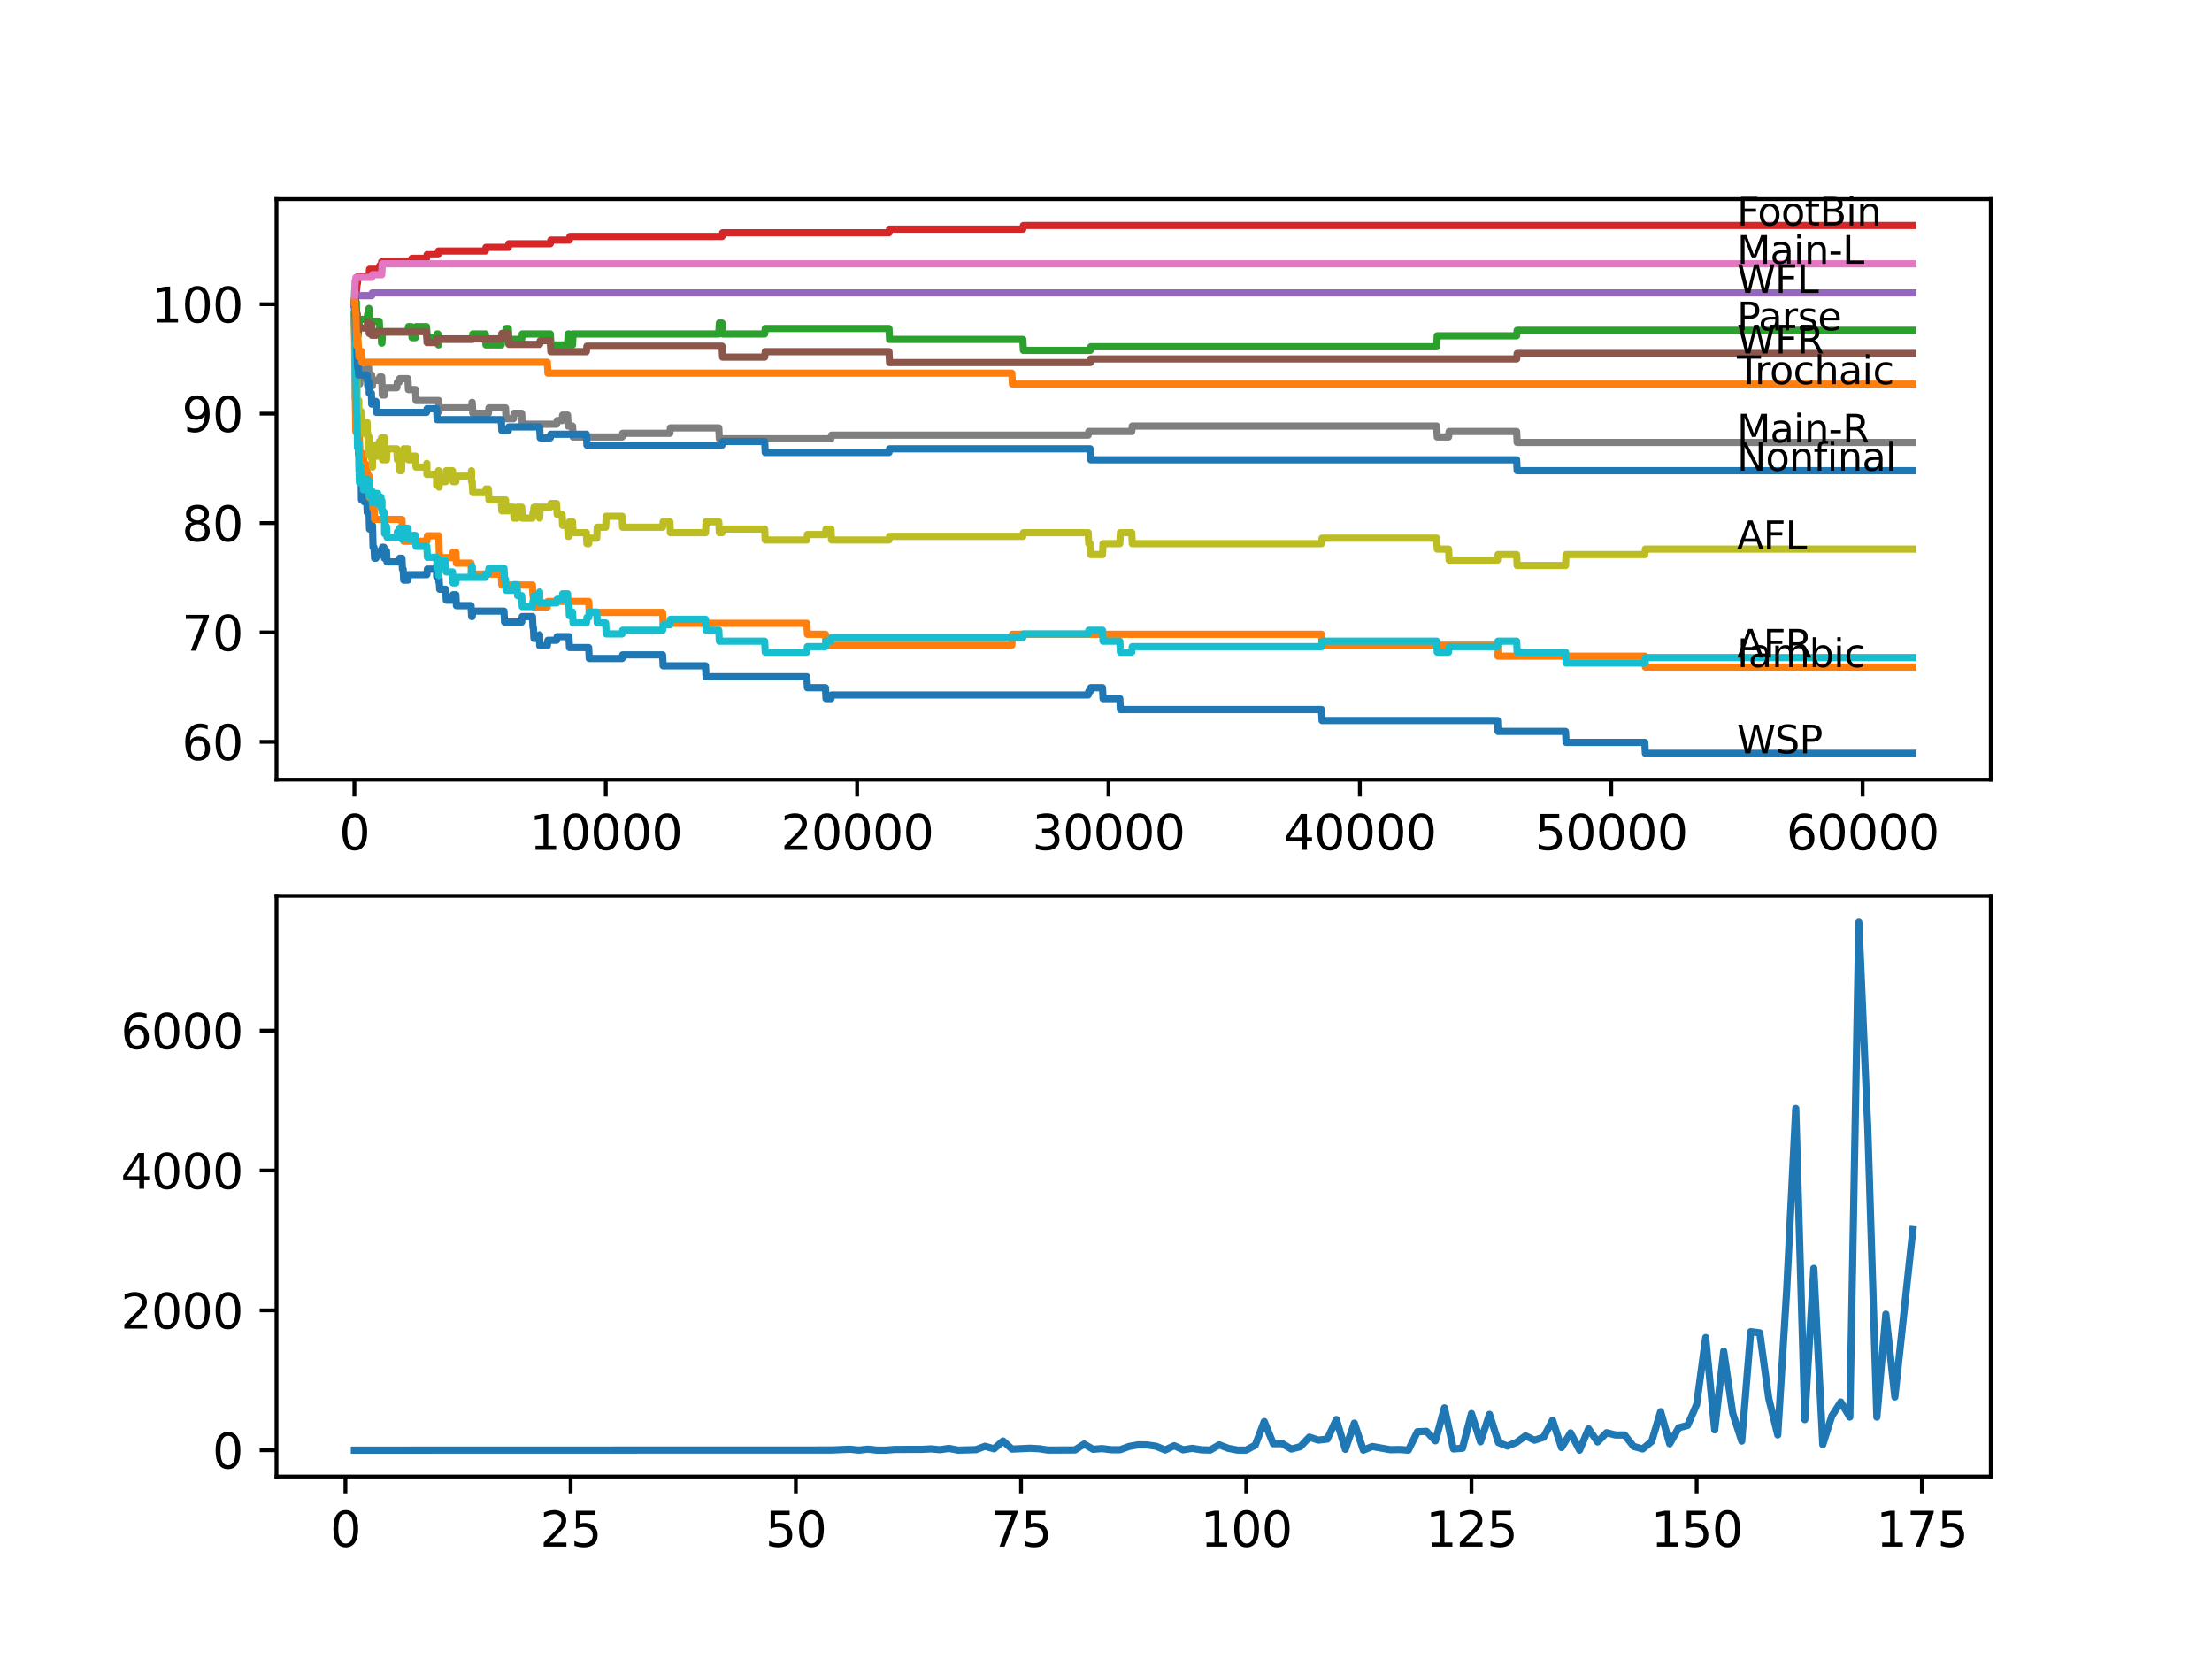 <?xml version="1.0" encoding="utf-8" standalone="no"?>
<!DOCTYPE svg PUBLIC "-//W3C//DTD SVG 1.1//EN"
  "http://www.w3.org/Graphics/SVG/1.1/DTD/svg11.dtd">
<svg xmlns:xlink="http://www.w3.org/1999/xlink" width="460.8pt" height="345.6pt" viewBox="0 0 460.8 345.6" xmlns="http://www.w3.org/2000/svg" version="1.1">
 <defs>
  <style type="text/css">*{stroke-linejoin: round; stroke-linecap: butt}</style>
 </defs>
 <g id="figure_1">
  <g id="patch_1">
   <path d="M 0 345.6 
L 460.8 345.6 
L 460.8 0 
L 0 0 
z
" style="fill: #ffffff"/>
  </g>
  <g id="axes_1">
   <g id="patch_2">
    <path d="M 57.6 162.432 
L 414.72 162.432 
L 414.72 41.472 
L 57.6 41.472 
z
" style="fill: #ffffff"/>
   </g>
   <g id="matplotlib.axis_1">
    <g id="xtick_1">
     <g id="line2d_1">
      <defs>
       <path id="m635228f9a1" d="M 0 0 
L 0 3.5 
" style="stroke: #000000; stroke-width: 0.8"/>
      </defs>
      <g>
       <use xlink:href="#m635228f9a1" x="73.827" y="162.432" style="stroke: #000000; stroke-width: 0.8"/>
      </g>
     </g>
     <g id="text_1">
      <!-- 0 -->
      <g transform="translate(70.646 177.03)scale(0.1 -0.1)">
       <defs>
        <path id="DejaVuSans-30" d="M 2034 4250 
Q 1547 4250 1301 3770 
Q 1056 3291 1056 2328 
Q 1056 1369 1301 889 
Q 1547 409 2034 409 
Q 2525 409 2770 889 
Q 3016 1369 3016 2328 
Q 3016 3291 2770 3770 
Q 2525 4250 2034 4250 
z
M 2034 4750 
Q 2819 4750 3233 4129 
Q 3647 3509 3647 2328 
Q 3647 1150 3233 529 
Q 2819 -91 2034 -91 
Q 1250 -91 836 529 
Q 422 1150 422 2328 
Q 422 3509 836 4129 
Q 1250 4750 2034 4750 
z
" transform="scale(0.016)"/>
       </defs>
       <use xlink:href="#DejaVuSans-30"/>
      </g>
     </g>
    </g>
    <g id="xtick_2">
     <g id="line2d_2">
      <g>
       <use xlink:href="#m635228f9a1" x="126.192" y="162.432" style="stroke: #000000; stroke-width: 0.8"/>
      </g>
     </g>
     <g id="text_2">
      <!-- 10000 -->
      <g transform="translate(110.286 177.03)scale(0.1 -0.1)">
       <defs>
        <path id="DejaVuSans-31" d="M 794 531 
L 1825 531 
L 1825 4091 
L 703 3866 
L 703 4441 
L 1819 4666 
L 2450 4666 
L 2450 531 
L 3481 531 
L 3481 0 
L 794 0 
L 794 531 
z
" transform="scale(0.016)"/>
       </defs>
       <use xlink:href="#DejaVuSans-31"/>
       <use xlink:href="#DejaVuSans-30" x="63.623"/>
       <use xlink:href="#DejaVuSans-30" x="127.246"/>
       <use xlink:href="#DejaVuSans-30" x="190.869"/>
       <use xlink:href="#DejaVuSans-30" x="254.492"/>
      </g>
     </g>
    </g>
    <g id="xtick_3">
     <g id="line2d_3">
      <g>
       <use xlink:href="#m635228f9a1" x="178.556" y="162.432" style="stroke: #000000; stroke-width: 0.8"/>
      </g>
     </g>
     <g id="text_3">
      <!-- 20000 -->
      <g transform="translate(162.65 177.03)scale(0.1 -0.1)">
       <defs>
        <path id="DejaVuSans-32" d="M 1228 531 
L 3431 531 
L 3431 0 
L 469 0 
L 469 531 
Q 828 903 1448 1529 
Q 2069 2156 2228 2338 
Q 2531 2678 2651 2914 
Q 2772 3150 2772 3378 
Q 2772 3750 2511 3984 
Q 2250 4219 1831 4219 
Q 1534 4219 1204 4116 
Q 875 4013 500 3803 
L 500 4441 
Q 881 4594 1212 4672 
Q 1544 4750 1819 4750 
Q 2544 4750 2975 4387 
Q 3406 4025 3406 3419 
Q 3406 3131 3298 2873 
Q 3191 2616 2906 2266 
Q 2828 2175 2409 1742 
Q 1991 1309 1228 531 
z
" transform="scale(0.016)"/>
       </defs>
       <use xlink:href="#DejaVuSans-32"/>
       <use xlink:href="#DejaVuSans-30" x="63.623"/>
       <use xlink:href="#DejaVuSans-30" x="127.246"/>
       <use xlink:href="#DejaVuSans-30" x="190.869"/>
       <use xlink:href="#DejaVuSans-30" x="254.492"/>
      </g>
     </g>
    </g>
    <g id="xtick_4">
     <g id="line2d_4">
      <g>
       <use xlink:href="#m635228f9a1" x="230.921" y="162.432" style="stroke: #000000; stroke-width: 0.8"/>
      </g>
     </g>
     <g id="text_4">
      <!-- 30000 -->
      <g transform="translate(215.015 177.03)scale(0.1 -0.1)">
       <defs>
        <path id="DejaVuSans-33" d="M 2597 2516 
Q 3050 2419 3304 2112 
Q 3559 1806 3559 1356 
Q 3559 666 3084 287 
Q 2609 -91 1734 -91 
Q 1441 -91 1130 -33 
Q 819 25 488 141 
L 488 750 
Q 750 597 1062 519 
Q 1375 441 1716 441 
Q 2309 441 2620 675 
Q 2931 909 2931 1356 
Q 2931 1769 2642 2001 
Q 2353 2234 1838 2234 
L 1294 2234 
L 1294 2753 
L 1863 2753 
Q 2328 2753 2575 2939 
Q 2822 3125 2822 3475 
Q 2822 3834 2567 4026 
Q 2313 4219 1838 4219 
Q 1578 4219 1281 4162 
Q 984 4106 628 3988 
L 628 4550 
Q 988 4650 1302 4700 
Q 1616 4750 1894 4750 
Q 2613 4750 3031 4423 
Q 3450 4097 3450 3541 
Q 3450 3153 3228 2886 
Q 3006 2619 2597 2516 
z
" transform="scale(0.016)"/>
       </defs>
       <use xlink:href="#DejaVuSans-33"/>
       <use xlink:href="#DejaVuSans-30" x="63.623"/>
       <use xlink:href="#DejaVuSans-30" x="127.246"/>
       <use xlink:href="#DejaVuSans-30" x="190.869"/>
       <use xlink:href="#DejaVuSans-30" x="254.492"/>
      </g>
     </g>
    </g>
    <g id="xtick_5">
     <g id="line2d_5">
      <g>
       <use xlink:href="#m635228f9a1" x="283.285" y="162.432" style="stroke: #000000; stroke-width: 0.8"/>
      </g>
     </g>
     <g id="text_5">
      <!-- 40000 -->
      <g transform="translate(267.379 177.03)scale(0.1 -0.1)">
       <defs>
        <path id="DejaVuSans-34" d="M 2419 4116 
L 825 1625 
L 2419 1625 
L 2419 4116 
z
M 2253 4666 
L 3047 4666 
L 3047 1625 
L 3713 1625 
L 3713 1100 
L 3047 1100 
L 3047 0 
L 2419 0 
L 2419 1100 
L 313 1100 
L 313 1709 
L 2253 4666 
z
" transform="scale(0.016)"/>
       </defs>
       <use xlink:href="#DejaVuSans-34"/>
       <use xlink:href="#DejaVuSans-30" x="63.623"/>
       <use xlink:href="#DejaVuSans-30" x="127.246"/>
       <use xlink:href="#DejaVuSans-30" x="190.869"/>
       <use xlink:href="#DejaVuSans-30" x="254.492"/>
      </g>
     </g>
    </g>
    <g id="xtick_6">
     <g id="line2d_6">
      <g>
       <use xlink:href="#m635228f9a1" x="335.65" y="162.432" style="stroke: #000000; stroke-width: 0.8"/>
      </g>
     </g>
     <g id="text_6">
      <!-- 50000 -->
      <g transform="translate(319.744 177.03)scale(0.1 -0.1)">
       <defs>
        <path id="DejaVuSans-35" d="M 691 4666 
L 3169 4666 
L 3169 4134 
L 1269 4134 
L 1269 2991 
Q 1406 3038 1543 3061 
Q 1681 3084 1819 3084 
Q 2600 3084 3056 2656 
Q 3513 2228 3513 1497 
Q 3513 744 3044 326 
Q 2575 -91 1722 -91 
Q 1428 -91 1123 -41 
Q 819 9 494 109 
L 494 744 
Q 775 591 1075 516 
Q 1375 441 1709 441 
Q 2250 441 2565 725 
Q 2881 1009 2881 1497 
Q 2881 1984 2565 2268 
Q 2250 2553 1709 2553 
Q 1456 2553 1204 2497 
Q 953 2441 691 2322 
L 691 4666 
z
" transform="scale(0.016)"/>
       </defs>
       <use xlink:href="#DejaVuSans-35"/>
       <use xlink:href="#DejaVuSans-30" x="63.623"/>
       <use xlink:href="#DejaVuSans-30" x="127.246"/>
       <use xlink:href="#DejaVuSans-30" x="190.869"/>
       <use xlink:href="#DejaVuSans-30" x="254.492"/>
      </g>
     </g>
    </g>
    <g id="xtick_7">
     <g id="line2d_7">
      <g>
       <use xlink:href="#m635228f9a1" x="388.014" y="162.432" style="stroke: #000000; stroke-width: 0.8"/>
      </g>
     </g>
     <g id="text_7">
      <!-- 60000 -->
      <g transform="translate(372.108 177.03)scale(0.1 -0.1)">
       <defs>
        <path id="DejaVuSans-36" d="M 2113 2584 
Q 1688 2584 1439 2293 
Q 1191 2003 1191 1497 
Q 1191 994 1439 701 
Q 1688 409 2113 409 
Q 2538 409 2786 701 
Q 3034 994 3034 1497 
Q 3034 2003 2786 2293 
Q 2538 2584 2113 2584 
z
M 3366 4563 
L 3366 3988 
Q 3128 4100 2886 4159 
Q 2644 4219 2406 4219 
Q 1781 4219 1451 3797 
Q 1122 3375 1075 2522 
Q 1259 2794 1537 2939 
Q 1816 3084 2150 3084 
Q 2853 3084 3261 2657 
Q 3669 2231 3669 1497 
Q 3669 778 3244 343 
Q 2819 -91 2113 -91 
Q 1303 -91 875 529 
Q 447 1150 447 2328 
Q 447 3434 972 4092 
Q 1497 4750 2381 4750 
Q 2619 4750 2861 4703 
Q 3103 4656 3366 4563 
z
" transform="scale(0.016)"/>
       </defs>
       <use xlink:href="#DejaVuSans-36"/>
       <use xlink:href="#DejaVuSans-30" x="63.623"/>
       <use xlink:href="#DejaVuSans-30" x="127.246"/>
       <use xlink:href="#DejaVuSans-30" x="190.869"/>
       <use xlink:href="#DejaVuSans-30" x="254.492"/>
      </g>
     </g>
    </g>
   </g>
   <g id="matplotlib.axis_2">
    <g id="ytick_1">
     <g id="line2d_8">
      <defs>
       <path id="m7054c7a3bb" d="M 0 0 
L -3.5 0 
" style="stroke: #000000; stroke-width: 0.8"/>
      </defs>
      <g>
       <use xlink:href="#m7054c7a3bb" x="57.6" y="154.541" style="stroke: #000000; stroke-width: 0.8"/>
      </g>
     </g>
     <g id="text_8">
      <!-- 60 -->
      <g transform="translate(37.875 158.34)scale(0.1 -0.1)">
       <use xlink:href="#DejaVuSans-36"/>
       <use xlink:href="#DejaVuSans-30" x="63.623"/>
      </g>
     </g>
    </g>
    <g id="ytick_2">
     <g id="line2d_9">
      <g>
       <use xlink:href="#m7054c7a3bb" x="57.6" y="131.75" style="stroke: #000000; stroke-width: 0.8"/>
      </g>
     </g>
     <g id="text_9">
      <!-- 70 -->
      <g transform="translate(37.875 135.55)scale(0.1 -0.1)">
       <defs>
        <path id="DejaVuSans-37" d="M 525 4666 
L 3525 4666 
L 3525 4397 
L 1831 0 
L 1172 0 
L 2766 4134 
L 525 4134 
L 525 4666 
z
" transform="scale(0.016)"/>
       </defs>
       <use xlink:href="#DejaVuSans-37"/>
       <use xlink:href="#DejaVuSans-30" x="63.623"/>
      </g>
     </g>
    </g>
    <g id="ytick_3">
     <g id="line2d_10">
      <g>
       <use xlink:href="#m7054c7a3bb" x="57.6" y="108.96" style="stroke: #000000; stroke-width: 0.8"/>
      </g>
     </g>
     <g id="text_10">
      <!-- 80 -->
      <g transform="translate(37.875 112.759)scale(0.1 -0.1)">
       <defs>
        <path id="DejaVuSans-38" d="M 2034 2216 
Q 1584 2216 1326 1975 
Q 1069 1734 1069 1313 
Q 1069 891 1326 650 
Q 1584 409 2034 409 
Q 2484 409 2743 651 
Q 3003 894 3003 1313 
Q 3003 1734 2745 1975 
Q 2488 2216 2034 2216 
z
M 1403 2484 
Q 997 2584 770 2862 
Q 544 3141 544 3541 
Q 544 4100 942 4425 
Q 1341 4750 2034 4750 
Q 2731 4750 3128 4425 
Q 3525 4100 3525 3541 
Q 3525 3141 3298 2862 
Q 3072 2584 2669 2484 
Q 3125 2378 3379 2068 
Q 3634 1759 3634 1313 
Q 3634 634 3220 271 
Q 2806 -91 2034 -91 
Q 1263 -91 848 271 
Q 434 634 434 1313 
Q 434 1759 690 2068 
Q 947 2378 1403 2484 
z
M 1172 3481 
Q 1172 3119 1398 2916 
Q 1625 2713 2034 2713 
Q 2441 2713 2670 2916 
Q 2900 3119 2900 3481 
Q 2900 3844 2670 4047 
Q 2441 4250 2034 4250 
Q 1625 4250 1398 4047 
Q 1172 3844 1172 3481 
z
" transform="scale(0.016)"/>
       </defs>
       <use xlink:href="#DejaVuSans-38"/>
       <use xlink:href="#DejaVuSans-30" x="63.623"/>
      </g>
     </g>
    </g>
    <g id="ytick_4">
     <g id="line2d_11">
      <g>
       <use xlink:href="#m7054c7a3bb" x="57.6" y="86.17" style="stroke: #000000; stroke-width: 0.8"/>
      </g>
     </g>
     <g id="text_11">
      <!-- 90 -->
      <g transform="translate(37.875 89.969)scale(0.1 -0.1)">
       <defs>
        <path id="DejaVuSans-39" d="M 703 97 
L 703 672 
Q 941 559 1184 500 
Q 1428 441 1663 441 
Q 2288 441 2617 861 
Q 2947 1281 2994 2138 
Q 2813 1869 2534 1725 
Q 2256 1581 1919 1581 
Q 1219 1581 811 2004 
Q 403 2428 403 3163 
Q 403 3881 828 4315 
Q 1253 4750 1959 4750 
Q 2769 4750 3195 4129 
Q 3622 3509 3622 2328 
Q 3622 1225 3098 567 
Q 2575 -91 1691 -91 
Q 1453 -91 1209 -44 
Q 966 3 703 97 
z
M 1959 2075 
Q 2384 2075 2632 2365 
Q 2881 2656 2881 3163 
Q 2881 3666 2632 3958 
Q 2384 4250 1959 4250 
Q 1534 4250 1286 3958 
Q 1038 3666 1038 3163 
Q 1038 2656 1286 2365 
Q 1534 2075 1959 2075 
z
" transform="scale(0.016)"/>
       </defs>
       <use xlink:href="#DejaVuSans-39"/>
       <use xlink:href="#DejaVuSans-30" x="63.623"/>
      </g>
     </g>
    </g>
    <g id="ytick_5">
     <g id="line2d_12">
      <g>
       <use xlink:href="#m7054c7a3bb" x="57.6" y="63.379" style="stroke: #000000; stroke-width: 0.8"/>
      </g>
     </g>
     <g id="text_12">
      <!-- 100 -->
      <g transform="translate(31.512 67.178)scale(0.1 -0.1)">
       <use xlink:href="#DejaVuSans-31"/>
       <use xlink:href="#DejaVuSans-30" x="63.623"/>
       <use xlink:href="#DejaVuSans-30" x="127.246"/>
      </g>
     </g>
    </g>
   </g>
   <g id="line2d_13">
    <path d="M 73.833 62.923 
L 73.838 62.354 
L 73.875 67.292 
L 73.901 67.292 
L 74.021 72.609 
L 74.079 72.609 
L 74.1 71.47 
L 74.126 78.307 
L 74.157 76.788 
L 74.273 88.183 
L 74.288 87.043 
L 74.299 87.043 
L 74.32 88.563 
L 74.409 85.524 
L 74.529 91.222 
L 74.534 91.222 
L 74.65 93.501 
L 74.66 93.501 
L 74.671 94.64 
L 74.775 91.601 
L 74.812 91.601 
L 74.932 96.159 
L 74.974 96.159 
L 75.074 95.02 
L 75.079 97.299 
L 75.11 97.299 
L 75.226 99.578 
L 75.247 99.578 
L 75.304 104.136 
L 75.362 103.376 
L 75.597 103.376 
L 75.702 102.237 
L 75.817 104.516 
L 76.393 104.516 
L 76.509 106.795 
L 76.739 106.795 
L 76.849 105.655 
L 76.969 110.214 
L 77.367 110.214 
L 77.483 109.454 
L 77.592 109.454 
L 77.713 114.012 
L 77.912 114.012 
L 78.027 116.291 
L 78.315 116.291 
L 78.43 115.531 
L 79.017 115.531 
L 79.132 114.772 
L 79.556 114.772 
L 79.671 114.012 
L 79.97 114.012 
L 80.085 116.291 
L 80.122 116.291 
L 80.242 114.772 
L 80.509 114.772 
L 80.624 117.051 
L 83.143 117.051 
L 83.258 116.291 
L 83.724 116.291 
L 83.84 118.57 
L 83.986 118.57 
L 84.101 120.849 
L 84.965 120.849 
L 85.081 119.71 
L 88.919 119.71 
L 89.034 118.57 
L 90.945 118.57 
L 90.951 117.81 
L 90.956 120.089 
L 91.045 120.089 
L 91.375 120.089 
L 91.411 118.95 
L 91.417 121.229 
L 91.469 120.469 
L 91.584 122.748 
L 92.846 122.748 
L 92.961 125.027 
L 94.26 125.027 
L 94.375 123.888 
L 94.962 123.888 
L 95.077 126.167 
L 98.13 126.167 
L 98.245 128.446 
L 98.371 128.446 
L 98.486 127.306 
L 104.99 127.306 
L 105.105 129.585 
L 108.676 129.585 
L 108.791 128.446 
L 110.917 128.446 
L 111.032 130.725 
L 111.116 130.725 
L 111.231 133.004 
L 112.415 133.004 
L 112.42 132.244 
L 112.425 134.523 
L 112.514 134.523 
L 114.022 134.523 
L 114.138 133.384 
L 115.949 133.384 
L 116.065 132.624 
L 118.515 132.624 
L 118.631 134.903 
L 122.631 134.903 
L 122.746 137.182 
L 129.59 137.182 
L 129.706 136.422 
L 138.026 136.422 
L 138.142 138.702 
L 146.965 138.702 
L 147.08 140.981 
L 168.078 140.981 
L 168.194 143.26 
L 171.959 143.26 
L 172.074 145.539 
L 173.105 145.539 
L 173.221 144.779 
L 226.69 144.779 
L 226.805 144.019 
L 227.109 144.019 
L 227.224 143.26 
L 229.669 143.26 
L 229.785 145.539 
L 233.277 145.539 
L 233.393 147.818 
L 275.295 147.818 
L 275.41 150.097 
L 311.955 150.097 
L 312.07 152.376 
L 326.125 152.376 
L 326.24 154.655 
L 342.646 154.655 
L 342.761 156.934 
L 398.487 156.934 
L 398.487 156.934 
" clip-path="url(#pf3cee36396)" style="fill: none; stroke: #1f77b4; stroke-width: 1.5; stroke-linecap: square"/>
   </g>
   <g id="line2d_14">
    <path d="M 73.833 65.658 
L 73.979 83.131 
L 74.016 83.131 
L 74.131 89.968 
L 74.136 87.689 
L 74.173 87.689 
L 74.194 89.968 
L 74.283 87.689 
L 74.288 87.689 
L 74.403 85.41 
L 74.409 85.41 
L 74.519 89.968 
L 74.524 87.689 
L 74.534 87.689 
L 74.655 92.247 
L 74.66 92.247 
L 74.775 91.108 
L 74.87 91.108 
L 74.99 95.666 
L 75.074 95.666 
L 75.189 97.945 
L 75.262 97.945 
L 75.377 95.666 
L 75.597 95.666 
L 75.702 94.526 
L 75.817 96.805 
L 76.393 96.805 
L 76.509 99.084 
L 76.849 99.084 
L 76.969 103.642 
L 77.592 103.642 
L 77.708 105.921 
L 77.912 105.921 
L 78.027 108.2 
L 83.724 108.2 
L 83.84 110.479 
L 83.986 110.479 
L 84.101 112.758 
L 88.919 112.758 
L 89.034 111.619 
L 91.411 111.619 
L 91.532 116.177 
L 94.26 116.177 
L 94.375 115.037 
L 94.962 115.037 
L 95.077 117.317 
L 98.13 117.317 
L 98.245 119.596 
L 104.424 119.596 
L 104.539 121.875 
L 110.917 121.875 
L 111.032 124.154 
L 111.116 124.154 
L 111.231 126.433 
L 114.022 126.433 
L 114.138 125.293 
L 122.631 125.293 
L 122.746 127.572 
L 138.026 127.572 
L 138.142 129.851 
L 168.078 129.851 
L 168.194 132.13 
L 171.959 132.13 
L 172.074 134.409 
L 210.787 134.409 
L 210.902 132.13 
L 275.295 132.13 
L 275.41 134.409 
L 311.955 134.409 
L 312.07 136.688 
L 342.646 136.688 
L 342.761 138.967 
L 398.487 138.967 
L 398.487 138.967 
" clip-path="url(#pf3cee36396)" style="fill: none; stroke: #ff7f0e; stroke-width: 1.5; stroke-linecap: square"/>
   </g>
   <g id="line2d_15">
    <path d="M 73.833 62.923 
L 73.896 60.454 
L 73.953 61.594 
L 73.985 61.594 
L 74.021 59.695 
L 74.068 65.772 
L 74.074 65.772 
L 74.079 65.772 
L 74.1 63.493 
L 74.189 65.202 
L 74.205 65.202 
L 74.241 62.923 
L 74.273 67.482 
L 74.314 65.582 
L 74.33 65.582 
L 74.388 67.861 
L 74.43 65.392 
L 74.44 65.392 
L 74.445 65.392 
L 74.566 69.95 
L 74.587 69.95 
L 74.702 68.811 
L 74.744 68.811 
L 74.864 66.532 
L 76.477 66.532 
L 76.592 65.392 
L 76.739 65.392 
L 76.854 64.253 
L 76.859 64.253 
L 76.907 68.811 
L 76.975 67.671 
L 77.367 67.671 
L 77.483 66.912 
L 79.001 66.912 
L 79.116 69.191 
L 79.383 69.191 
L 79.499 71.47 
L 79.567 71.47 
L 79.682 69.191 
L 84.965 69.191 
L 85.081 68.051 
L 85.719 68.051 
L 85.835 70.33 
L 86.552 70.33 
L 86.667 68.051 
L 88.851 68.051 
L 88.966 70.33 
L 90.945 70.33 
L 91.061 69.571 
L 91.228 69.571 
L 91.343 71.85 
L 91.375 71.85 
L 91.49 70.71 
L 98.371 70.71 
L 98.486 69.571 
L 101.115 69.571 
L 101.23 71.85 
L 104.424 71.85 
L 104.539 70.71 
L 105.299 70.71 
L 105.414 68.431 
L 105.885 68.431 
L 106 70.71 
L 108.676 70.71 
L 108.791 69.571 
L 114.64 69.571 
L 114.756 71.85 
L 118.233 71.85 
L 118.348 69.571 
L 118.61 69.571 
L 118.725 71.85 
L 119.264 71.85 
L 119.379 69.571 
L 149.735 69.571 
L 149.85 67.292 
L 150.416 67.292 
L 150.531 69.571 
L 159.292 69.571 
L 159.407 68.431 
L 185.191 68.431 
L 185.306 70.71 
L 213.075 70.71 
L 213.19 72.989 
L 227.109 72.989 
L 227.224 72.23 
L 299.288 72.23 
L 299.403 69.95 
L 315.94 69.95 
L 316.055 68.811 
L 398.487 68.811 
L 398.487 68.811 
" clip-path="url(#pf3cee36396)" style="fill: none; stroke: #2ca02c; stroke-width: 1.5; stroke-linecap: square"/>
   </g>
   <g id="line2d_16">
    <path d="M 73.833 63.379 
L 73.896 63.379 
L 74.011 62.05 
L 74.021 62.05 
L 74.079 59.961 
L 74.084 62.24 
L 74.131 61.67 
L 74.147 61.67 
L 74.262 60.454 
L 74.267 60.454 
L 74.388 59.125 
L 74.445 59.125 
L 74.566 57.606 
L 76.859 57.606 
L 76.98 56.086 
L 79.001 56.086 
L 79.116 55.327 
L 79.383 55.327 
L 79.499 54.567 
L 85.719 54.567 
L 85.835 53.807 
L 88.851 53.807 
L 88.966 53.048 
L 91.228 53.048 
L 91.343 52.288 
L 101.115 52.288 
L 101.23 51.528 
L 105.885 51.528 
L 106 50.769 
L 114.64 50.769 
L 114.756 50.009 
L 118.61 50.009 
L 118.725 49.249 
L 150.416 49.249 
L 150.531 48.49 
L 185.191 48.49 
L 185.306 47.73 
L 213.075 47.73 
L 213.19 46.97 
L 398.487 46.97 
L 398.487 46.97 
" clip-path="url(#pf3cee36396)" style="fill: none; stroke: #d62728; stroke-width: 1.5; stroke-linecap: square"/>
   </g>
   <g id="line2d_17">
    <path d="M 73.833 62.923 
L 73.948 62.354 
L 74.053 62.354 
L 74.168 61.594 
L 77.435 61.594 
L 77.551 61.024 
L 398.487 61.024 
L 398.487 61.024 
" clip-path="url(#pf3cee36396)" style="fill: none; stroke: #9467bd; stroke-width: 1.5; stroke-linecap: square"/>
   </g>
   <g id="line2d_18">
    <path d="M 73.833 63.379 
L 73.854 63.379 
L 73.969 62.62 
L 74.011 62.62 
L 74.047 61.86 
L 74.068 66.418 
L 74.1 65.278 
L 74.173 65.278 
L 74.241 64.709 
L 74.246 66.988 
L 74.267 66.988 
L 74.299 66.988 
L 74.33 66.228 
L 74.335 68.507 
L 74.403 67.747 
L 74.419 67.747 
L 74.508 67.178 
L 74.513 69.457 
L 74.587 69.457 
L 74.702 68.317 
L 76.477 68.317 
L 76.592 67.178 
L 76.859 67.178 
L 76.907 69.457 
L 76.969 68.317 
L 77.367 68.317 
L 77.435 67.558 
L 77.441 69.837 
L 77.467 69.837 
L 78.315 69.837 
L 78.43 69.077 
L 88.851 69.077 
L 88.966 71.356 
L 90.945 71.356 
L 91.061 70.596 
L 104.424 70.596 
L 104.539 69.457 
L 105.885 69.457 
L 106 71.736 
L 112.415 71.736 
L 112.53 70.976 
L 114.64 70.976 
L 114.756 73.255 
L 122.149 73.255 
L 122.265 72.116 
L 150.416 72.116 
L 150.531 74.395 
L 159.292 74.395 
L 159.407 73.255 
L 185.191 73.255 
L 185.306 75.534 
L 227.109 75.534 
L 227.224 74.774 
L 315.94 74.774 
L 316.055 73.635 
L 398.487 73.635 
L 398.487 73.635 
" clip-path="url(#pf3cee36396)" style="fill: none; stroke: #8c564b; stroke-width: 1.5; stroke-linecap: square"/>
   </g>
   <g id="line2d_19">
    <path d="M 73.833 62.923 
L 73.979 58.555 
L 74.053 58.555 
L 74.168 57.796 
L 77.435 57.796 
L 77.551 57.226 
L 79.525 57.226 
L 79.64 54.947 
L 398.487 54.947 
L 398.487 54.947 
" clip-path="url(#pf3cee36396)" style="fill: none; stroke: #e377c2; stroke-width: 1.5; stroke-linecap: square"/>
   </g>
   <g id="line2d_20">
    <path d="M 73.833 65.658 
L 73.958 72.685 
L 73.969 72.685 
L 74.053 71.356 
L 74.058 73.635 
L 74.068 73.635 
L 74.074 73.635 
L 74.147 70.406 
L 74.189 72.116 
L 74.205 72.116 
L 74.236 74.395 
L 74.314 72.23 
L 74.362 72.23 
L 74.477 76.218 
L 74.744 76.218 
L 74.859 80.016 
L 74.911 80.016 
L 75.027 78.877 
L 75.247 78.877 
L 75.362 76.978 
L 76.592 76.978 
L 76.708 75.838 
L 76.739 75.838 
L 76.854 78.117 
L 77.435 78.117 
L 77.551 80.396 
L 77.556 80.396 
L 77.671 79.257 
L 79.017 79.257 
L 79.132 78.497 
L 79.525 78.497 
L 79.64 82.295 
L 80.122 82.295 
L 80.242 80.776 
L 82.656 80.776 
L 82.771 79.636 
L 83.143 79.636 
L 83.258 78.877 
L 84.965 78.877 
L 85.081 81.156 
L 86.552 81.156 
L 86.667 83.435 
L 91.375 83.435 
L 91.464 85.714 
L 91.485 84.954 
L 98.224 84.954 
L 98.339 83.815 
L 98.371 83.815 
L 98.486 86.094 
L 101.743 86.094 
L 101.858 84.954 
L 105.299 84.954 
L 105.414 87.233 
L 106.958 87.233 
L 107.074 86.094 
L 108.676 86.094 
L 108.791 88.373 
L 115.949 88.373 
L 116.065 87.613 
L 117.091 87.613 
L 117.206 86.474 
L 118.233 86.474 
L 118.348 88.753 
L 119.264 88.753 
L 119.379 91.032 
L 129.59 91.032 
L 129.706 90.272 
L 139.545 90.272 
L 139.66 89.132 
L 149.735 89.132 
L 149.85 91.411 
L 173.105 91.411 
L 173.221 90.652 
L 226.69 90.652 
L 226.805 89.892 
L 235.759 89.892 
L 235.875 88.753 
L 299.288 88.753 
L 299.403 91.032 
L 301.765 91.032 
L 301.88 89.892 
L 315.94 89.892 
L 316.055 92.171 
L 398.487 92.171 
L 398.487 92.171 
" clip-path="url(#pf3cee36396)" style="fill: none; stroke: #7f7f7f; stroke-width: 1.5; stroke-linecap: square"/>
   </g>
   <g id="line2d_21">
    <path d="M 73.833 65.658 
L 73.932 70.786 
L 73.953 70.026 
L 73.969 70.026 
L 73.985 69.267 
L 74.016 73.825 
L 74.074 70.596 
L 74.1 77.433 
L 74.189 73.065 
L 74.205 73.065 
L 74.325 78.877 
L 74.33 78.877 
L 74.362 78.117 
L 74.393 84.954 
L 74.398 84.954 
L 74.409 84.954 
L 74.419 83.815 
L 74.43 88.373 
L 74.519 84.574 
L 74.534 84.574 
L 74.587 83.435 
L 74.592 85.714 
L 74.639 85.714 
L 74.665 85.714 
L 74.744 83.435 
L 74.76 90.272 
L 74.765 90.272 
L 74.812 90.272 
L 74.911 86.853 
L 74.922 89.132 
L 75.074 89.132 
L 75.199 85.714 
L 75.247 85.714 
L 75.362 87.993 
L 75.597 87.993 
L 75.702 90.272 
L 75.707 89.132 
L 76.393 89.132 
L 76.477 87.993 
L 76.482 90.272 
L 76.498 90.272 
L 76.592 90.272 
L 76.708 92.551 
L 76.739 92.551 
L 76.849 94.83 
L 76.907 91.032 
L 76.964 93.311 
L 77.367 93.311 
L 77.435 95.59 
L 77.477 95.02 
L 77.556 95.02 
L 77.592 97.299 
L 77.634 93.88 
L 77.661 93.88 
L 77.912 93.88 
L 78.027 92.741 
L 78.315 92.741 
L 78.43 95.02 
L 78.708 95.02 
L 78.823 92.741 
L 79.001 92.741 
L 79.017 91.981 
L 79.022 94.26 
L 79.101 94.26 
L 79.352 94.26 
L 79.467 91.222 
L 79.556 91.222 
L 79.677 95.78 
L 79.97 95.78 
L 80.085 93.501 
L 80.111 93.501 
L 80.122 91.222 
L 80.137 95.78 
L 80.216 95.78 
L 80.509 95.78 
L 80.624 93.501 
L 82.656 93.501 
L 82.771 95.78 
L 83.143 95.78 
L 83.258 98.059 
L 83.635 98.059 
L 83.751 94.64 
L 83.986 94.64 
L 84.101 93.501 
L 84.965 93.501 
L 85.081 95.78 
L 85.719 95.78 
L 85.835 95.02 
L 86.552 95.02 
L 86.667 97.299 
L 88.851 97.299 
L 88.919 96.539 
L 88.924 98.818 
L 88.95 98.818 
L 90.945 98.818 
L 90.951 101.097 
L 91.055 98.818 
L 91.228 98.818 
L 91.343 98.059 
L 91.375 98.059 
L 91.469 101.477 
L 91.49 100.338 
L 92.846 100.338 
L 92.961 98.059 
L 94.26 98.059 
L 94.375 100.338 
L 94.962 100.338 
L 95.077 99.198 
L 98.13 99.198 
L 98.224 98.059 
L 98.229 100.338 
L 98.235 100.338 
L 98.371 100.338 
L 98.486 102.617 
L 101.115 102.617 
L 101.23 101.857 
L 101.743 101.857 
L 101.858 104.136 
L 104.424 104.136 
L 104.539 106.415 
L 104.99 106.415 
L 105.105 104.136 
L 105.299 104.136 
L 105.414 106.415 
L 105.885 106.415 
L 106 105.655 
L 106.958 105.655 
L 107.074 107.934 
L 107.707 107.934 
L 107.823 105.655 
L 108.676 105.655 
L 108.791 107.934 
L 110.917 107.934 
L 111.032 106.795 
L 111.116 106.795 
L 111.231 105.655 
L 112.415 105.655 
L 112.42 107.934 
L 112.525 105.655 
L 114.64 105.655 
L 114.756 104.896 
L 115.949 104.896 
L 116.065 107.175 
L 117.091 107.175 
L 117.206 109.454 
L 118.233 109.454 
L 118.348 111.733 
L 118.515 111.733 
L 118.631 108.694 
L 119.264 108.694 
L 119.379 110.973 
L 122.149 110.973 
L 122.265 113.252 
L 122.631 113.252 
L 122.746 112.113 
L 124.307 112.113 
L 124.422 109.834 
L 126.166 109.834 
L 126.281 107.555 
L 129.59 107.555 
L 129.706 109.834 
L 138.026 109.834 
L 138.142 108.694 
L 139.545 108.694 
L 139.66 110.973 
L 146.965 110.973 
L 147.08 108.694 
L 149.735 108.694 
L 149.85 110.973 
L 150.416 110.973 
L 150.531 110.214 
L 159.292 110.214 
L 159.407 112.493 
L 168.078 112.493 
L 168.194 111.353 
L 171.959 111.353 
L 172.074 110.214 
L 173.105 110.214 
L 173.221 112.493 
L 185.191 112.493 
L 185.306 111.733 
L 213.075 111.733 
L 213.19 110.973 
L 226.69 110.973 
L 226.805 113.252 
L 227.109 113.252 
L 227.224 115.531 
L 229.669 115.531 
L 229.785 113.252 
L 233.277 113.252 
L 233.393 110.973 
L 235.759 110.973 
L 235.875 113.252 
L 275.295 113.252 
L 275.41 112.113 
L 299.288 112.113 
L 299.403 114.392 
L 301.765 114.392 
L 301.88 116.671 
L 311.955 116.671 
L 312.07 115.531 
L 315.94 115.531 
L 316.055 117.81 
L 326.125 117.81 
L 326.24 115.531 
L 342.646 115.531 
L 342.761 114.392 
L 398.487 114.392 
L 398.487 114.392 
" clip-path="url(#pf3cee36396)" style="fill: none; stroke: #bcbd22; stroke-width: 1.5; stroke-linecap: square"/>
   </g>
   <g id="line2d_22">
    <path d="M 73.833 65.658 
L 73.932 70.786 
L 73.953 70.026 
L 73.969 70.026 
L 73.985 69.267 
L 74.058 72.116 
L 74.063 72.116 
L 74.074 72.116 
L 74.079 70.976 
L 74.126 78.763 
L 74.147 78.003 
L 74.278 86.663 
L 74.362 86.663 
L 74.487 93.311 
L 74.534 93.311 
L 74.65 92.171 
L 74.665 92.171 
L 74.786 98.249 
L 74.812 98.249 
L 74.87 100.528 
L 74.922 98.249 
L 75.074 98.249 
L 75.11 97.109 
L 75.116 99.388 
L 75.178 99.388 
L 75.247 99.388 
L 75.252 98.249 
L 75.257 100.528 
L 75.351 99.768 
L 75.597 99.768 
L 75.702 102.047 
L 75.707 100.907 
L 76.393 100.907 
L 76.477 99.768 
L 76.482 102.047 
L 76.498 102.047 
L 76.592 102.047 
L 76.708 100.907 
L 76.739 100.907 
L 76.849 103.186 
L 76.907 100.148 
L 76.959 102.427 
L 77.435 102.427 
L 77.551 104.706 
L 77.556 104.706 
L 77.629 102.427 
L 77.666 104.706 
L 77.912 104.706 
L 78.027 103.566 
L 78.315 103.566 
L 78.43 102.807 
L 78.708 102.807 
L 78.823 105.086 
L 79.001 105.086 
L 79.122 103.566 
L 79.352 103.566 
L 79.383 105.845 
L 79.462 105.086 
L 79.556 105.086 
L 79.567 104.326 
L 79.572 106.605 
L 79.656 106.605 
L 79.97 106.605 
L 80.085 108.884 
L 80.111 108.884 
L 80.122 111.163 
L 80.221 109.644 
L 80.509 109.644 
L 80.624 111.923 
L 82.656 111.923 
L 82.771 110.783 
L 83.143 110.783 
L 83.258 110.024 
L 83.635 110.024 
L 83.724 112.303 
L 83.745 111.163 
L 83.986 111.163 
L 84.101 110.024 
L 84.965 110.024 
L 85.081 112.303 
L 85.719 112.303 
L 85.835 111.543 
L 86.552 111.543 
L 86.667 113.822 
L 88.919 113.822 
L 89.034 116.101 
L 90.951 116.101 
L 91.066 118.38 
L 91.228 118.38 
L 91.343 117.62 
L 91.375 117.62 
L 91.411 119.899 
L 91.474 116.861 
L 91.48 116.861 
L 92.846 116.861 
L 92.961 119.14 
L 94.26 119.14 
L 94.375 121.419 
L 94.962 121.419 
L 95.077 120.279 
L 98.13 120.279 
L 98.25 118 
L 98.371 118 
L 98.486 120.279 
L 101.115 120.279 
L 101.23 119.52 
L 101.743 119.52 
L 101.858 118.38 
L 104.99 118.38 
L 105.105 120.659 
L 105.299 120.659 
L 105.414 122.938 
L 106.958 122.938 
L 107.074 121.799 
L 107.707 121.799 
L 107.823 124.078 
L 108.676 124.078 
L 108.791 126.357 
L 110.917 126.357 
L 111.032 125.217 
L 111.116 125.217 
L 111.231 124.078 
L 112.415 124.078 
L 112.42 123.318 
L 112.425 125.597 
L 112.514 125.597 
L 115.949 125.597 
L 116.065 124.837 
L 117.091 124.837 
L 117.206 123.698 
L 118.233 123.698 
L 118.348 125.977 
L 118.515 125.977 
L 118.61 128.256 
L 118.625 127.496 
L 119.264 127.496 
L 119.379 129.775 
L 122.149 129.775 
L 122.265 128.636 
L 122.631 128.636 
L 122.746 127.496 
L 124.307 127.496 
L 124.422 129.775 
L 126.166 129.775 
L 126.281 132.054 
L 129.59 132.054 
L 129.706 131.295 
L 138.026 131.295 
L 138.142 130.155 
L 139.545 130.155 
L 139.66 129.016 
L 146.965 129.016 
L 147.08 131.295 
L 149.735 131.295 
L 149.85 133.574 
L 159.292 133.574 
L 159.407 135.853 
L 168.078 135.853 
L 168.194 134.713 
L 171.959 134.713 
L 172.074 133.574 
L 173.105 133.574 
L 173.221 132.814 
L 213.075 132.814 
L 213.19 132.054 
L 226.69 132.054 
L 226.805 131.295 
L 229.669 131.295 
L 229.785 133.574 
L 233.277 133.574 
L 233.393 135.853 
L 235.759 135.853 
L 235.875 134.713 
L 275.295 134.713 
L 275.41 133.574 
L 299.288 133.574 
L 299.403 135.853 
L 301.765 135.853 
L 301.88 134.713 
L 311.955 134.713 
L 312.07 133.574 
L 315.94 133.574 
L 316.055 135.853 
L 326.125 135.853 
L 326.24 138.132 
L 342.646 138.132 
L 342.761 136.992 
L 398.487 136.992 
L 398.487 136.992 
" clip-path="url(#pf3cee36396)" style="fill: none; stroke: #17becf; stroke-width: 1.5; stroke-linecap: square"/>
   </g>
   <g id="line2d_23">
    <path d="M 73.833 63.379 
L 73.854 63.379 
L 73.969 65.658 
L 74.011 65.658 
L 74.126 68.697 
L 74.173 68.697 
L 74.241 70.976 
L 74.288 70.52 
L 74.299 70.52 
L 74.414 74.319 
L 74.419 74.319 
L 74.508 76.598 
L 74.529 75.838 
L 74.587 75.838 
L 74.702 78.117 
L 76.477 78.117 
L 76.592 80.396 
L 76.859 80.396 
L 76.907 79.636 
L 76.912 81.915 
L 76.959 81.915 
L 77.367 81.915 
L 77.435 84.194 
L 77.477 83.625 
L 78.315 83.625 
L 78.43 85.904 
L 88.851 85.904 
L 88.966 85.144 
L 90.945 85.144 
L 91.061 87.423 
L 104.424 87.423 
L 104.539 89.702 
L 105.885 89.702 
L 106 88.942 
L 112.415 88.942 
L 112.53 91.222 
L 114.64 91.222 
L 114.756 90.462 
L 122.149 90.462 
L 122.265 92.741 
L 150.416 92.741 
L 150.531 91.981 
L 159.292 91.981 
L 159.407 94.26 
L 185.191 94.26 
L 185.306 93.501 
L 227.109 93.501 
L 227.224 95.78 
L 315.94 95.78 
L 316.055 98.059 
L 398.487 98.059 
L 398.487 98.059 
" clip-path="url(#pf3cee36396)" style="fill: none; stroke: #1f77b4; stroke-width: 1.5; stroke-linecap: square"/>
   </g>
   <g id="line2d_24">
    <path d="M 73.833 62.923 
L 73.943 62.923 
L 74.058 65.202 
L 74.131 65.202 
L 74.252 69.761 
L 74.288 69.761 
L 74.314 72.04 
L 74.398 69.761 
L 74.519 69.761 
L 74.634 72.04 
L 74.66 72.04 
L 74.775 74.319 
L 74.974 74.319 
L 75.089 73.179 
L 75.262 73.179 
L 75.377 75.458 
L 114.022 75.458 
L 114.138 77.737 
L 210.787 77.737 
L 210.902 80.016 
L 398.487 80.016 
L 398.487 80.016 
" clip-path="url(#pf3cee36396)" style="fill: none; stroke: #ff7f0e; stroke-width: 1.5; stroke-linecap: square"/>
   </g>
   <g id="patch_3">
    <path d="M 57.6 162.432 
L 57.6 41.472 
" style="fill: none; stroke: #000000; stroke-width: 0.8; stroke-linejoin: miter; stroke-linecap: square"/>
   </g>
   <g id="patch_4">
    <path d="M 414.72 162.432 
L 414.72 41.472 
" style="fill: none; stroke: #000000; stroke-width: 0.8; stroke-linejoin: miter; stroke-linecap: square"/>
   </g>
   <g id="patch_5">
    <path d="M 57.6 162.432 
L 414.72 162.432 
" style="fill: none; stroke: #000000; stroke-width: 0.8; stroke-linejoin: miter; stroke-linecap: square"/>
   </g>
   <g id="patch_6">
    <path d="M 57.6 41.472 
L 414.72 41.472 
" style="fill: none; stroke: #000000; stroke-width: 0.8; stroke-linejoin: miter; stroke-linecap: square"/>
   </g>
   <g id="text_13">
    <!-- WSP -->
    <g transform="translate(361.832 156.934)scale(0.08 -0.08)">
     <defs>
      <path id="DejaVuSans-57" d="M 213 4666 
L 850 4666 
L 1831 722 
L 2809 4666 
L 3519 4666 
L 4500 722 
L 5478 4666 
L 6119 4666 
L 4947 0 
L 4153 0 
L 3169 4050 
L 2175 0 
L 1381 0 
L 213 4666 
z
" transform="scale(0.016)"/>
      <path id="DejaVuSans-53" d="M 3425 4513 
L 3425 3897 
Q 3066 4069 2747 4153 
Q 2428 4238 2131 4238 
Q 1616 4238 1336 4038 
Q 1056 3838 1056 3469 
Q 1056 3159 1242 3001 
Q 1428 2844 1947 2747 
L 2328 2669 
Q 3034 2534 3370 2195 
Q 3706 1856 3706 1288 
Q 3706 609 3251 259 
Q 2797 -91 1919 -91 
Q 1588 -91 1214 -16 
Q 841 59 441 206 
L 441 856 
Q 825 641 1194 531 
Q 1563 422 1919 422 
Q 2459 422 2753 634 
Q 3047 847 3047 1241 
Q 3047 1584 2836 1778 
Q 2625 1972 2144 2069 
L 1759 2144 
Q 1053 2284 737 2584 
Q 422 2884 422 3419 
Q 422 4038 858 4394 
Q 1294 4750 2059 4750 
Q 2388 4750 2728 4690 
Q 3069 4631 3425 4513 
z
" transform="scale(0.016)"/>
      <path id="DejaVuSans-50" d="M 1259 4147 
L 1259 2394 
L 2053 2394 
Q 2494 2394 2734 2622 
Q 2975 2850 2975 3272 
Q 2975 3691 2734 3919 
Q 2494 4147 2053 4147 
L 1259 4147 
z
M 628 4666 
L 2053 4666 
Q 2838 4666 3239 4311 
Q 3641 3956 3641 3272 
Q 3641 2581 3239 2228 
Q 2838 1875 2053 1875 
L 1259 1875 
L 1259 0 
L 628 0 
L 628 4666 
z
" transform="scale(0.016)"/>
     </defs>
     <use xlink:href="#DejaVuSans-57"/>
     <use xlink:href="#DejaVuSans-53" x="98.877"/>
     <use xlink:href="#DejaVuSans-50" x="162.354"/>
    </g>
   </g>
   <g id="text_14">
    <!-- Iambic -->
    <g transform="translate(361.832 138.967)scale(0.08 -0.08)">
     <defs>
      <path id="DejaVuSans-49" d="M 628 4666 
L 1259 4666 
L 1259 0 
L 628 0 
L 628 4666 
z
" transform="scale(0.016)"/>
      <path id="DejaVuSans-61" d="M 2194 1759 
Q 1497 1759 1228 1600 
Q 959 1441 959 1056 
Q 959 750 1161 570 
Q 1363 391 1709 391 
Q 2188 391 2477 730 
Q 2766 1069 2766 1631 
L 2766 1759 
L 2194 1759 
z
M 3341 1997 
L 3341 0 
L 2766 0 
L 2766 531 
Q 2569 213 2275 61 
Q 1981 -91 1556 -91 
Q 1019 -91 701 211 
Q 384 513 384 1019 
Q 384 1609 779 1909 
Q 1175 2209 1959 2209 
L 2766 2209 
L 2766 2266 
Q 2766 2663 2505 2880 
Q 2244 3097 1772 3097 
Q 1472 3097 1187 3025 
Q 903 2953 641 2809 
L 641 3341 
Q 956 3463 1253 3523 
Q 1550 3584 1831 3584 
Q 2591 3584 2966 3190 
Q 3341 2797 3341 1997 
z
" transform="scale(0.016)"/>
      <path id="DejaVuSans-6d" d="M 3328 2828 
Q 3544 3216 3844 3400 
Q 4144 3584 4550 3584 
Q 5097 3584 5394 3201 
Q 5691 2819 5691 2113 
L 5691 0 
L 5113 0 
L 5113 2094 
Q 5113 2597 4934 2840 
Q 4756 3084 4391 3084 
Q 3944 3084 3684 2787 
Q 3425 2491 3425 1978 
L 3425 0 
L 2847 0 
L 2847 2094 
Q 2847 2600 2669 2842 
Q 2491 3084 2119 3084 
Q 1678 3084 1418 2786 
Q 1159 2488 1159 1978 
L 1159 0 
L 581 0 
L 581 3500 
L 1159 3500 
L 1159 2956 
Q 1356 3278 1631 3431 
Q 1906 3584 2284 3584 
Q 2666 3584 2933 3390 
Q 3200 3197 3328 2828 
z
" transform="scale(0.016)"/>
      <path id="DejaVuSans-62" d="M 3116 1747 
Q 3116 2381 2855 2742 
Q 2594 3103 2138 3103 
Q 1681 3103 1420 2742 
Q 1159 2381 1159 1747 
Q 1159 1113 1420 752 
Q 1681 391 2138 391 
Q 2594 391 2855 752 
Q 3116 1113 3116 1747 
z
M 1159 2969 
Q 1341 3281 1617 3432 
Q 1894 3584 2278 3584 
Q 2916 3584 3314 3078 
Q 3713 2572 3713 1747 
Q 3713 922 3314 415 
Q 2916 -91 2278 -91 
Q 1894 -91 1617 61 
Q 1341 213 1159 525 
L 1159 0 
L 581 0 
L 581 4863 
L 1159 4863 
L 1159 2969 
z
" transform="scale(0.016)"/>
      <path id="DejaVuSans-69" d="M 603 3500 
L 1178 3500 
L 1178 0 
L 603 0 
L 603 3500 
z
M 603 4863 
L 1178 4863 
L 1178 4134 
L 603 4134 
L 603 4863 
z
" transform="scale(0.016)"/>
      <path id="DejaVuSans-63" d="M 3122 3366 
L 3122 2828 
Q 2878 2963 2633 3030 
Q 2388 3097 2138 3097 
Q 1578 3097 1268 2742 
Q 959 2388 959 1747 
Q 959 1106 1268 751 
Q 1578 397 2138 397 
Q 2388 397 2633 464 
Q 2878 531 3122 666 
L 3122 134 
Q 2881 22 2623 -34 
Q 2366 -91 2075 -91 
Q 1284 -91 818 406 
Q 353 903 353 1747 
Q 353 2603 823 3093 
Q 1294 3584 2113 3584 
Q 2378 3584 2631 3529 
Q 2884 3475 3122 3366 
z
" transform="scale(0.016)"/>
     </defs>
     <use xlink:href="#DejaVuSans-49"/>
     <use xlink:href="#DejaVuSans-61" x="29.492"/>
     <use xlink:href="#DejaVuSans-6d" x="90.771"/>
     <use xlink:href="#DejaVuSans-62" x="188.184"/>
     <use xlink:href="#DejaVuSans-69" x="251.66"/>
     <use xlink:href="#DejaVuSans-63" x="279.443"/>
    </g>
   </g>
   <g id="text_15">
    <!-- Parse -->
    <g transform="translate(361.832 68.811)scale(0.08 -0.08)">
     <defs>
      <path id="DejaVuSans-72" d="M 2631 2963 
Q 2534 3019 2420 3045 
Q 2306 3072 2169 3072 
Q 1681 3072 1420 2755 
Q 1159 2438 1159 1844 
L 1159 0 
L 581 0 
L 581 3500 
L 1159 3500 
L 1159 2956 
Q 1341 3275 1631 3429 
Q 1922 3584 2338 3584 
Q 2397 3584 2469 3576 
Q 2541 3569 2628 3553 
L 2631 2963 
z
" transform="scale(0.016)"/>
      <path id="DejaVuSans-73" d="M 2834 3397 
L 2834 2853 
Q 2591 2978 2328 3040 
Q 2066 3103 1784 3103 
Q 1356 3103 1142 2972 
Q 928 2841 928 2578 
Q 928 2378 1081 2264 
Q 1234 2150 1697 2047 
L 1894 2003 
Q 2506 1872 2764 1633 
Q 3022 1394 3022 966 
Q 3022 478 2636 193 
Q 2250 -91 1575 -91 
Q 1294 -91 989 -36 
Q 684 19 347 128 
L 347 722 
Q 666 556 975 473 
Q 1284 391 1588 391 
Q 1994 391 2212 530 
Q 2431 669 2431 922 
Q 2431 1156 2273 1281 
Q 2116 1406 1581 1522 
L 1381 1569 
Q 847 1681 609 1914 
Q 372 2147 372 2553 
Q 372 3047 722 3315 
Q 1072 3584 1716 3584 
Q 2034 3584 2315 3537 
Q 2597 3491 2834 3397 
z
" transform="scale(0.016)"/>
      <path id="DejaVuSans-65" d="M 3597 1894 
L 3597 1613 
L 953 1613 
Q 991 1019 1311 708 
Q 1631 397 2203 397 
Q 2534 397 2845 478 
Q 3156 559 3463 722 
L 3463 178 
Q 3153 47 2828 -22 
Q 2503 -91 2169 -91 
Q 1331 -91 842 396 
Q 353 884 353 1716 
Q 353 2575 817 3079 
Q 1281 3584 2069 3584 
Q 2775 3584 3186 3129 
Q 3597 2675 3597 1894 
z
M 3022 2063 
Q 3016 2534 2758 2815 
Q 2500 3097 2075 3097 
Q 1594 3097 1305 2825 
Q 1016 2553 972 2059 
L 3022 2063 
z
" transform="scale(0.016)"/>
     </defs>
     <use xlink:href="#DejaVuSans-50"/>
     <use xlink:href="#DejaVuSans-61" x="55.803"/>
     <use xlink:href="#DejaVuSans-72" x="117.082"/>
     <use xlink:href="#DejaVuSans-73" x="158.195"/>
     <use xlink:href="#DejaVuSans-65" x="210.295"/>
    </g>
   </g>
   <g id="text_16">
    <!-- FootBin -->
    <g transform="translate(361.832 46.97)scale(0.08 -0.08)">
     <defs>
      <path id="DejaVuSans-46" d="M 628 4666 
L 3309 4666 
L 3309 4134 
L 1259 4134 
L 1259 2759 
L 3109 2759 
L 3109 2228 
L 1259 2228 
L 1259 0 
L 628 0 
L 628 4666 
z
" transform="scale(0.016)"/>
      <path id="DejaVuSans-6f" d="M 1959 3097 
Q 1497 3097 1228 2736 
Q 959 2375 959 1747 
Q 959 1119 1226 758 
Q 1494 397 1959 397 
Q 2419 397 2687 759 
Q 2956 1122 2956 1747 
Q 2956 2369 2687 2733 
Q 2419 3097 1959 3097 
z
M 1959 3584 
Q 2709 3584 3137 3096 
Q 3566 2609 3566 1747 
Q 3566 888 3137 398 
Q 2709 -91 1959 -91 
Q 1206 -91 779 398 
Q 353 888 353 1747 
Q 353 2609 779 3096 
Q 1206 3584 1959 3584 
z
" transform="scale(0.016)"/>
      <path id="DejaVuSans-74" d="M 1172 4494 
L 1172 3500 
L 2356 3500 
L 2356 3053 
L 1172 3053 
L 1172 1153 
Q 1172 725 1289 603 
Q 1406 481 1766 481 
L 2356 481 
L 2356 0 
L 1766 0 
Q 1100 0 847 248 
Q 594 497 594 1153 
L 594 3053 
L 172 3053 
L 172 3500 
L 594 3500 
L 594 4494 
L 1172 4494 
z
" transform="scale(0.016)"/>
      <path id="DejaVuSans-42" d="M 1259 2228 
L 1259 519 
L 2272 519 
Q 2781 519 3026 730 
Q 3272 941 3272 1375 
Q 3272 1813 3026 2020 
Q 2781 2228 2272 2228 
L 1259 2228 
z
M 1259 4147 
L 1259 2741 
L 2194 2741 
Q 2656 2741 2882 2914 
Q 3109 3088 3109 3444 
Q 3109 3797 2882 3972 
Q 2656 4147 2194 4147 
L 1259 4147 
z
M 628 4666 
L 2241 4666 
Q 2963 4666 3353 4366 
Q 3744 4066 3744 3513 
Q 3744 3084 3544 2831 
Q 3344 2578 2956 2516 
Q 3422 2416 3680 2098 
Q 3938 1781 3938 1306 
Q 3938 681 3513 340 
Q 3088 0 2303 0 
L 628 0 
L 628 4666 
z
" transform="scale(0.016)"/>
      <path id="DejaVuSans-6e" d="M 3513 2113 
L 3513 0 
L 2938 0 
L 2938 2094 
Q 2938 2591 2744 2837 
Q 2550 3084 2163 3084 
Q 1697 3084 1428 2787 
Q 1159 2491 1159 1978 
L 1159 0 
L 581 0 
L 581 3500 
L 1159 3500 
L 1159 2956 
Q 1366 3272 1645 3428 
Q 1925 3584 2291 3584 
Q 2894 3584 3203 3211 
Q 3513 2838 3513 2113 
z
" transform="scale(0.016)"/>
     </defs>
     <use xlink:href="#DejaVuSans-46"/>
     <use xlink:href="#DejaVuSans-6f" x="53.895"/>
     <use xlink:href="#DejaVuSans-6f" x="115.076"/>
     <use xlink:href="#DejaVuSans-74" x="176.258"/>
     <use xlink:href="#DejaVuSans-42" x="215.467"/>
     <use xlink:href="#DejaVuSans-69" x="284.07"/>
     <use xlink:href="#DejaVuSans-6e" x="311.854"/>
    </g>
   </g>
   <g id="text_17">
    <!-- WFL -->
    <g transform="translate(361.832 61.024)scale(0.08 -0.08)">
     <defs>
      <path id="DejaVuSans-4c" d="M 628 4666 
L 1259 4666 
L 1259 531 
L 3531 531 
L 3531 0 
L 628 0 
L 628 4666 
z
" transform="scale(0.016)"/>
     </defs>
     <use xlink:href="#DejaVuSans-57"/>
     <use xlink:href="#DejaVuSans-46" x="98.877"/>
     <use xlink:href="#DejaVuSans-4c" x="156.396"/>
    </g>
   </g>
   <g id="text_18">
    <!-- WFR -->
    <g transform="translate(361.832 73.635)scale(0.08 -0.08)">
     <defs>
      <path id="DejaVuSans-52" d="M 2841 2188 
Q 3044 2119 3236 1894 
Q 3428 1669 3622 1275 
L 4263 0 
L 3584 0 
L 2988 1197 
Q 2756 1666 2539 1819 
Q 2322 1972 1947 1972 
L 1259 1972 
L 1259 0 
L 628 0 
L 628 4666 
L 2053 4666 
Q 2853 4666 3247 4331 
Q 3641 3997 3641 3322 
Q 3641 2881 3436 2590 
Q 3231 2300 2841 2188 
z
M 1259 4147 
L 1259 2491 
L 2053 2491 
Q 2509 2491 2742 2702 
Q 2975 2913 2975 3322 
Q 2975 3731 2742 3939 
Q 2509 4147 2053 4147 
L 1259 4147 
z
" transform="scale(0.016)"/>
     </defs>
     <use xlink:href="#DejaVuSans-57"/>
     <use xlink:href="#DejaVuSans-46" x="98.877"/>
     <use xlink:href="#DejaVuSans-52" x="156.396"/>
    </g>
   </g>
   <g id="text_19">
    <!-- Main-L -->
    <g transform="translate(361.832 54.947)scale(0.08 -0.08)">
     <defs>
      <path id="DejaVuSans-4d" d="M 628 4666 
L 1569 4666 
L 2759 1491 
L 3956 4666 
L 4897 4666 
L 4897 0 
L 4281 0 
L 4281 4097 
L 3078 897 
L 2444 897 
L 1241 4097 
L 1241 0 
L 628 0 
L 628 4666 
z
" transform="scale(0.016)"/>
      <path id="DejaVuSans-2d" d="M 313 2009 
L 1997 2009 
L 1997 1497 
L 313 1497 
L 313 2009 
z
" transform="scale(0.016)"/>
     </defs>
     <use xlink:href="#DejaVuSans-4d"/>
     <use xlink:href="#DejaVuSans-61" x="86.279"/>
     <use xlink:href="#DejaVuSans-69" x="147.559"/>
     <use xlink:href="#DejaVuSans-6e" x="175.342"/>
     <use xlink:href="#DejaVuSans-2d" x="238.721"/>
     <use xlink:href="#DejaVuSans-4c" x="274.805"/>
    </g>
   </g>
   <g id="text_20">
    <!-- Main-R -->
    <g transform="translate(361.832 92.171)scale(0.08 -0.08)">
     <use xlink:href="#DejaVuSans-4d"/>
     <use xlink:href="#DejaVuSans-61" x="86.279"/>
     <use xlink:href="#DejaVuSans-69" x="147.559"/>
     <use xlink:href="#DejaVuSans-6e" x="175.342"/>
     <use xlink:href="#DejaVuSans-2d" x="238.721"/>
     <use xlink:href="#DejaVuSans-52" x="274.805"/>
    </g>
   </g>
   <g id="text_21">
    <!-- AFL -->
    <g transform="translate(361.832 114.392)scale(0.08 -0.08)">
     <defs>
      <path id="DejaVuSans-41" d="M 2188 4044 
L 1331 1722 
L 3047 1722 
L 2188 4044 
z
M 1831 4666 
L 2547 4666 
L 4325 0 
L 3669 0 
L 3244 1197 
L 1141 1197 
L 716 0 
L 50 0 
L 1831 4666 
z
" transform="scale(0.016)"/>
     </defs>
     <use xlink:href="#DejaVuSans-41"/>
     <use xlink:href="#DejaVuSans-46" x="68.408"/>
     <use xlink:href="#DejaVuSans-4c" x="125.928"/>
    </g>
   </g>
   <g id="text_22">
    <!-- AFR -->
    <g transform="translate(361.832 136.992)scale(0.08 -0.08)">
     <use xlink:href="#DejaVuSans-41"/>
     <use xlink:href="#DejaVuSans-46" x="68.408"/>
     <use xlink:href="#DejaVuSans-52" x="125.928"/>
    </g>
   </g>
   <g id="text_23">
    <!-- Nonfinal -->
    <g transform="translate(361.832 98.059)scale(0.08 -0.08)">
     <defs>
      <path id="DejaVuSans-4e" d="M 628 4666 
L 1478 4666 
L 3547 763 
L 3547 4666 
L 4159 4666 
L 4159 0 
L 3309 0 
L 1241 3903 
L 1241 0 
L 628 0 
L 628 4666 
z
" transform="scale(0.016)"/>
      <path id="DejaVuSans-66" d="M 2375 4863 
L 2375 4384 
L 1825 4384 
Q 1516 4384 1395 4259 
Q 1275 4134 1275 3809 
L 1275 3500 
L 2222 3500 
L 2222 3053 
L 1275 3053 
L 1275 0 
L 697 0 
L 697 3053 
L 147 3053 
L 147 3500 
L 697 3500 
L 697 3744 
Q 697 4328 969 4595 
Q 1241 4863 1831 4863 
L 2375 4863 
z
" transform="scale(0.016)"/>
      <path id="DejaVuSans-6c" d="M 603 4863 
L 1178 4863 
L 1178 0 
L 603 0 
L 603 4863 
z
" transform="scale(0.016)"/>
     </defs>
     <use xlink:href="#DejaVuSans-4e"/>
     <use xlink:href="#DejaVuSans-6f" x="74.805"/>
     <use xlink:href="#DejaVuSans-6e" x="135.986"/>
     <use xlink:href="#DejaVuSans-66" x="199.365"/>
     <use xlink:href="#DejaVuSans-69" x="234.57"/>
     <use xlink:href="#DejaVuSans-6e" x="262.354"/>
     <use xlink:href="#DejaVuSans-61" x="325.732"/>
     <use xlink:href="#DejaVuSans-6c" x="387.012"/>
    </g>
   </g>
   <g id="text_24">
    <!-- Trochaic -->
    <g transform="translate(361.832 80.016)scale(0.08 -0.08)">
     <defs>
      <path id="DejaVuSans-54" d="M -19 4666 
L 3928 4666 
L 3928 4134 
L 2272 4134 
L 2272 0 
L 1638 0 
L 1638 4134 
L -19 4134 
L -19 4666 
z
" transform="scale(0.016)"/>
      <path id="DejaVuSans-68" d="M 3513 2113 
L 3513 0 
L 2938 0 
L 2938 2094 
Q 2938 2591 2744 2837 
Q 2550 3084 2163 3084 
Q 1697 3084 1428 2787 
Q 1159 2491 1159 1978 
L 1159 0 
L 581 0 
L 581 4863 
L 1159 4863 
L 1159 2956 
Q 1366 3272 1645 3428 
Q 1925 3584 2291 3584 
Q 2894 3584 3203 3211 
Q 3513 2838 3513 2113 
z
" transform="scale(0.016)"/>
     </defs>
     <use xlink:href="#DejaVuSans-54"/>
     <use xlink:href="#DejaVuSans-72" x="46.334"/>
     <use xlink:href="#DejaVuSans-6f" x="85.197"/>
     <use xlink:href="#DejaVuSans-63" x="146.379"/>
     <use xlink:href="#DejaVuSans-68" x="201.359"/>
     <use xlink:href="#DejaVuSans-61" x="264.738"/>
     <use xlink:href="#DejaVuSans-69" x="326.018"/>
     <use xlink:href="#DejaVuSans-63" x="353.801"/>
    </g>
   </g>
  </g>
  <g id="axes_2">
   <g id="patch_7">
    <path d="M 57.6 307.584 
L 414.72 307.584 
L 414.72 186.624 
L 57.6 186.624 
z
" style="fill: #ffffff"/>
   </g>
   <g id="matplotlib.axis_3">
    <g id="xtick_8">
     <g id="line2d_25">
      <g>
       <use xlink:href="#m635228f9a1" x="71.956" y="307.584" style="stroke: #000000; stroke-width: 0.8"/>
      </g>
     </g>
     <g id="text_25">
      <!-- 0 -->
      <g transform="translate(68.775 322.182)scale(0.1 -0.1)">
       <use xlink:href="#DejaVuSans-30"/>
      </g>
     </g>
    </g>
    <g id="xtick_9">
     <g id="line2d_26">
      <g>
       <use xlink:href="#m635228f9a1" x="118.872" y="307.584" style="stroke: #000000; stroke-width: 0.8"/>
      </g>
     </g>
     <g id="text_26">
      <!-- 25 -->
      <g transform="translate(112.509 322.182)scale(0.1 -0.1)">
       <use xlink:href="#DejaVuSans-32"/>
       <use xlink:href="#DejaVuSans-35" x="63.623"/>
      </g>
     </g>
    </g>
    <g id="xtick_10">
     <g id="line2d_27">
      <g>
       <use xlink:href="#m635228f9a1" x="165.787" y="307.584" style="stroke: #000000; stroke-width: 0.8"/>
      </g>
     </g>
     <g id="text_27">
      <!-- 50 -->
      <g transform="translate(159.424 322.182)scale(0.1 -0.1)">
       <use xlink:href="#DejaVuSans-35"/>
       <use xlink:href="#DejaVuSans-30" x="63.623"/>
      </g>
     </g>
    </g>
    <g id="xtick_11">
     <g id="line2d_28">
      <g>
       <use xlink:href="#m635228f9a1" x="212.702" y="307.584" style="stroke: #000000; stroke-width: 0.8"/>
      </g>
     </g>
     <g id="text_28">
      <!-- 75 -->
      <g transform="translate(206.34 322.182)scale(0.1 -0.1)">
       <use xlink:href="#DejaVuSans-37"/>
       <use xlink:href="#DejaVuSans-35" x="63.623"/>
      </g>
     </g>
    </g>
    <g id="xtick_12">
     <g id="line2d_29">
      <g>
       <use xlink:href="#m635228f9a1" x="259.618" y="307.584" style="stroke: #000000; stroke-width: 0.8"/>
      </g>
     </g>
     <g id="text_29">
      <!-- 100 -->
      <g transform="translate(250.074 322.182)scale(0.1 -0.1)">
       <use xlink:href="#DejaVuSans-31"/>
       <use xlink:href="#DejaVuSans-30" x="63.623"/>
       <use xlink:href="#DejaVuSans-30" x="127.246"/>
      </g>
     </g>
    </g>
    <g id="xtick_13">
     <g id="line2d_30">
      <g>
       <use xlink:href="#m635228f9a1" x="306.533" y="307.584" style="stroke: #000000; stroke-width: 0.8"/>
      </g>
     </g>
     <g id="text_30">
      <!-- 125 -->
      <g transform="translate(296.989 322.182)scale(0.1 -0.1)">
       <use xlink:href="#DejaVuSans-31"/>
       <use xlink:href="#DejaVuSans-32" x="63.623"/>
       <use xlink:href="#DejaVuSans-35" x="127.246"/>
      </g>
     </g>
    </g>
    <g id="xtick_14">
     <g id="line2d_31">
      <g>
       <use xlink:href="#m635228f9a1" x="353.448" y="307.584" style="stroke: #000000; stroke-width: 0.8"/>
      </g>
     </g>
     <g id="text_31">
      <!-- 150 -->
      <g transform="translate(343.905 322.182)scale(0.1 -0.1)">
       <use xlink:href="#DejaVuSans-31"/>
       <use xlink:href="#DejaVuSans-35" x="63.623"/>
       <use xlink:href="#DejaVuSans-30" x="127.246"/>
      </g>
     </g>
    </g>
    <g id="xtick_15">
     <g id="line2d_32">
      <g>
       <use xlink:href="#m635228f9a1" x="400.364" y="307.584" style="stroke: #000000; stroke-width: 0.8"/>
      </g>
     </g>
     <g id="text_32">
      <!-- 175 -->
      <g transform="translate(390.82 322.182)scale(0.1 -0.1)">
       <use xlink:href="#DejaVuSans-31"/>
       <use xlink:href="#DejaVuSans-37" x="63.623"/>
       <use xlink:href="#DejaVuSans-35" x="127.246"/>
      </g>
     </g>
    </g>
   </g>
   <g id="matplotlib.axis_4">
    <g id="ytick_6">
     <g id="line2d_33">
      <g>
       <use xlink:href="#m7054c7a3bb" x="57.6" y="302.1" style="stroke: #000000; stroke-width: 0.8"/>
      </g>
     </g>
     <g id="text_33">
      <!-- 0 -->
      <g transform="translate(44.237 305.9)scale(0.1 -0.1)">
       <use xlink:href="#DejaVuSans-30"/>
      </g>
     </g>
    </g>
    <g id="ytick_7">
     <g id="line2d_34">
      <g>
       <use xlink:href="#m7054c7a3bb" x="57.6" y="272.967" style="stroke: #000000; stroke-width: 0.8"/>
      </g>
     </g>
     <g id="text_34">
      <!-- 2000 -->
      <g transform="translate(25.15 276.766)scale(0.1 -0.1)">
       <use xlink:href="#DejaVuSans-32"/>
       <use xlink:href="#DejaVuSans-30" x="63.623"/>
       <use xlink:href="#DejaVuSans-30" x="127.246"/>
       <use xlink:href="#DejaVuSans-30" x="190.869"/>
      </g>
     </g>
    </g>
    <g id="ytick_8">
     <g id="line2d_35">
      <g>
       <use xlink:href="#m7054c7a3bb" x="57.6" y="243.834" style="stroke: #000000; stroke-width: 0.8"/>
      </g>
     </g>
     <g id="text_35">
      <!-- 4000 -->
      <g transform="translate(25.15 247.633)scale(0.1 -0.1)">
       <use xlink:href="#DejaVuSans-34"/>
       <use xlink:href="#DejaVuSans-30" x="63.623"/>
       <use xlink:href="#DejaVuSans-30" x="127.246"/>
       <use xlink:href="#DejaVuSans-30" x="190.869"/>
      </g>
     </g>
    </g>
    <g id="ytick_9">
     <g id="line2d_36">
      <g>
       <use xlink:href="#m7054c7a3bb" x="57.6" y="214.7" style="stroke: #000000; stroke-width: 0.8"/>
      </g>
     </g>
     <g id="text_36">
      <!-- 6000 -->
      <g transform="translate(25.15 218.5)scale(0.1 -0.1)">
       <use xlink:href="#DejaVuSans-36"/>
       <use xlink:href="#DejaVuSans-30" x="63.623"/>
       <use xlink:href="#DejaVuSans-30" x="127.246"/>
       <use xlink:href="#DejaVuSans-30" x="190.869"/>
      </g>
     </g>
    </g>
   </g>
   <g id="line2d_37">
    <path d="M 73.833 302.086 
L 173.293 302.057 
L 177.047 301.896 
L 178.923 302.086 
L 180.8 301.882 
L 182.676 302.086 
L 184.553 302.086 
L 186.43 301.94 
L 192.06 301.926 
L 193.936 301.824 
L 195.813 301.998 
L 197.689 301.722 
L 199.566 302.086 
L 203.319 301.984 
L 205.196 301.285 
L 207.072 301.809 
L 208.949 300.178 
L 210.826 301.867 
L 214.579 301.693 
L 216.456 301.794 
L 218.332 302.071 
L 223.962 302.042 
L 225.839 300.819 
L 227.715 301.911 
L 229.592 301.765 
L 231.468 301.998 
L 233.345 301.998 
L 235.222 301.314 
L 237.098 300.979 
L 238.975 301.008 
L 240.852 301.285 
L 242.728 302.057 
L 244.605 301.168 
L 246.481 302.013 
L 248.358 301.707 
L 250.235 302.013 
L 252.111 302.071 
L 253.988 300.979 
L 255.864 301.707 
L 257.741 302.071 
L 259.618 302.071 
L 261.494 301.052 
L 263.371 296.128 
L 265.248 300.746 
L 267.124 300.731 
L 269.001 301.853 
L 270.877 301.372 
L 272.754 299.376 
L 274.631 300.003 
L 276.507 299.784 
L 278.384 295.706 
L 280.26 301.911 
L 282.137 296.463 
L 284.014 302.086 
L 285.89 301.328 
L 289.644 301.998 
L 291.52 301.955 
L 293.397 302.086 
L 295.273 298.269 
L 297.15 298.167 
L 299.027 300.148 
L 300.903 293.288 
L 302.78 301.838 
L 304.656 301.693 
L 306.533 294.467 
L 308.41 300.352 
L 310.286 294.642 
L 312.163 300.527 
L 314.04 301.241 
L 315.916 300.469 
L 317.793 299.114 
L 319.669 300.017 
L 321.546 299.406 
L 323.423 295.866 
L 325.299 301.547 
L 327.176 298.488 
L 329.052 302.086 
L 330.929 297.643 
L 332.806 300.382 
L 334.682 298.459 
L 336.559 298.925 
L 338.436 298.925 
L 340.312 301.314 
L 342.189 301.838 
L 344.065 300.28 
L 345.942 294.074 
L 347.819 300.76 
L 349.695 297.439 
L 351.572 296.929 
L 353.448 292.574 
L 355.325 278.634 
L 357.202 297.876 
L 359.078 281.459 
L 360.955 294.395 
L 362.832 300.207 
L 364.708 277.41 
L 366.585 277.658 
L 368.461 291.306 
L 370.338 298.91 
L 372.215 268.481 
L 374.091 230.899 
L 375.968 295.735 
L 377.844 264.227 
L 379.721 300.935 
L 381.598 294.977 
L 383.474 292.064 
L 385.351 295.196 
L 387.228 192.122 
L 389.104 235.356 
L 390.981 295.21 
L 392.857 273.754 
L 394.734 291.015 
L 398.487 256.143 
L 398.487 256.143 
" clip-path="url(#pd40d8ea360)" style="fill: none; stroke: #1f77b4; stroke-width: 1.5; stroke-linecap: square"/>
   </g>
   <g id="patch_8">
    <path d="M 57.6 307.584 
L 57.6 186.624 
" style="fill: none; stroke: #000000; stroke-width: 0.8; stroke-linejoin: miter; stroke-linecap: square"/>
   </g>
   <g id="patch_9">
    <path d="M 414.72 307.584 
L 414.72 186.624 
" style="fill: none; stroke: #000000; stroke-width: 0.8; stroke-linejoin: miter; stroke-linecap: square"/>
   </g>
   <g id="patch_10">
    <path d="M 57.6 307.584 
L 414.72 307.584 
" style="fill: none; stroke: #000000; stroke-width: 0.8; stroke-linejoin: miter; stroke-linecap: square"/>
   </g>
   <g id="patch_11">
    <path d="M 57.6 186.624 
L 414.72 186.624 
" style="fill: none; stroke: #000000; stroke-width: 0.8; stroke-linejoin: miter; stroke-linecap: square"/>
   </g>
  </g>
 </g>
 <defs>
  <clipPath id="pf3cee36396">
   <rect x="57.6" y="41.472" width="357.12" height="120.96"/>
  </clipPath>
  <clipPath id="pd40d8ea360">
   <rect x="57.6" y="186.624" width="357.12" height="120.96"/>
  </clipPath>
 </defs>
</svg>

